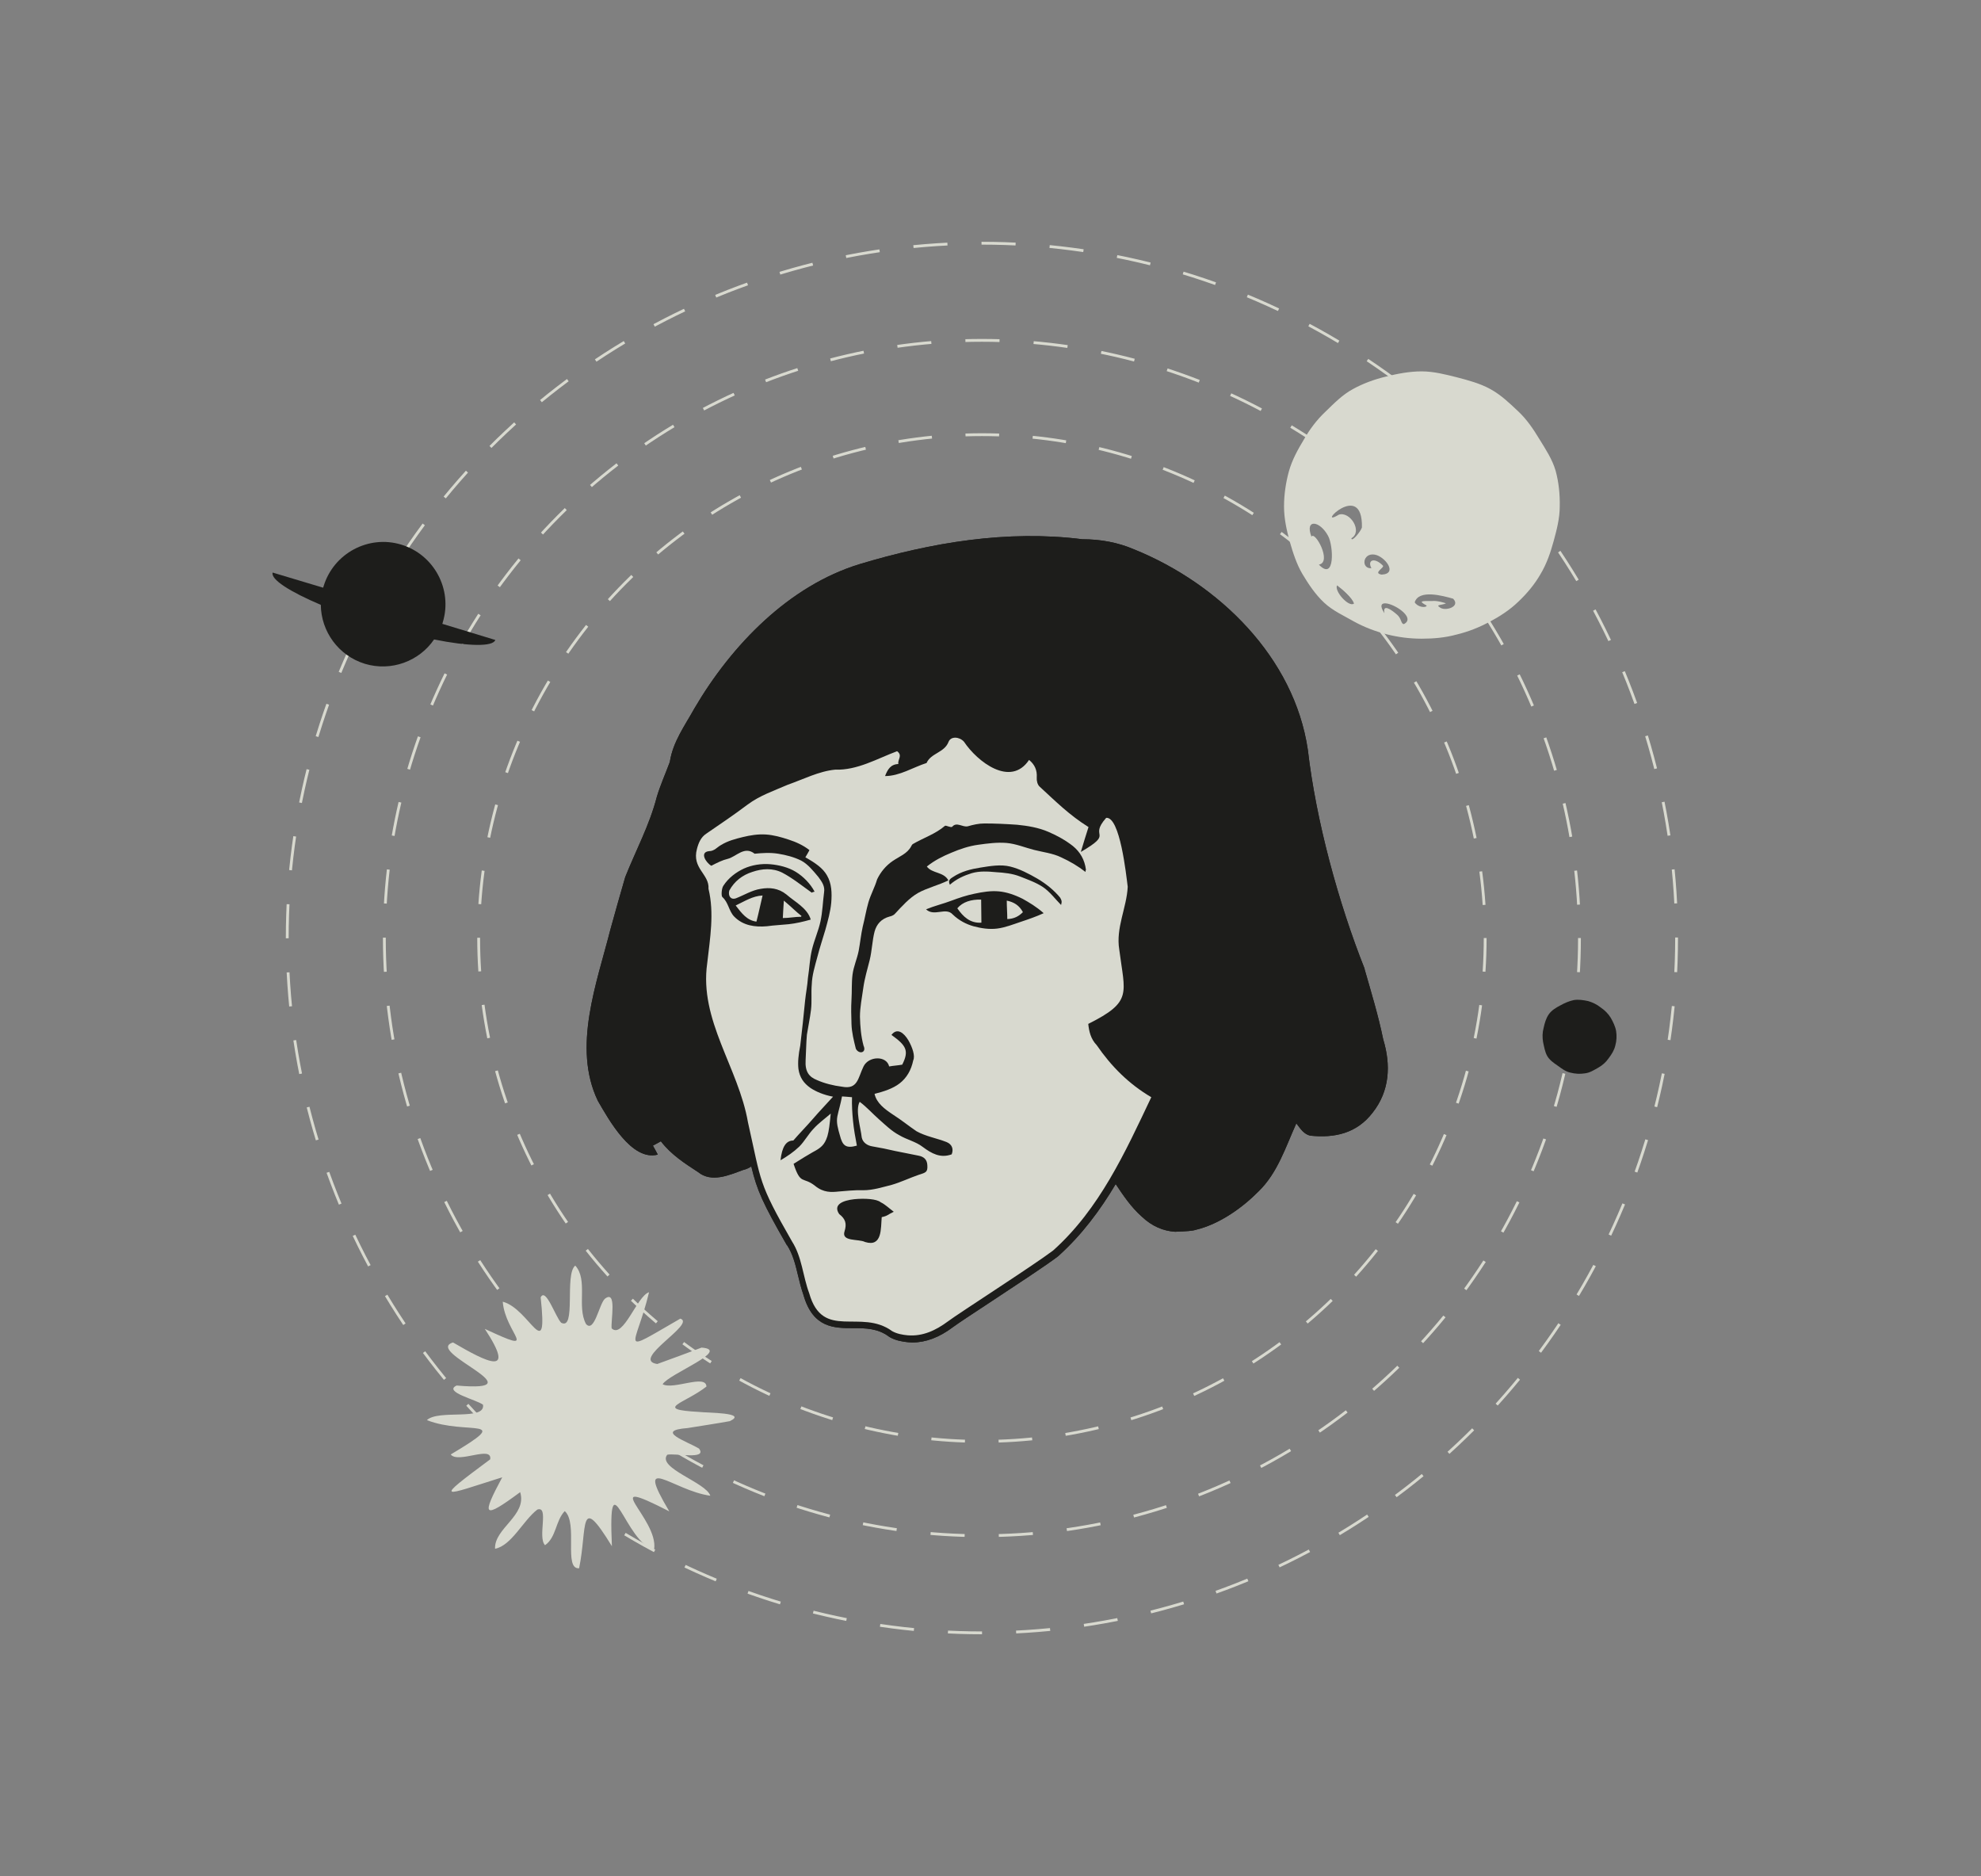 <?xml version="1.0" encoding="utf-8"?>
<!-- Generator: Adobe Illustrator 27.5.0, SVG Export Plug-In . SVG Version: 6.00 Build 0)  -->
<svg version="1.1" id="Layer_1" xmlns="http://www.w3.org/2000/svg" xmlns:xlink="http://www.w3.org/1999/xlink" x="0px" y="0px"
	 viewBox="0 0 773.1 732" style="enable-background:new 0 0 773.1 732;" xml:space="preserve">
<rect x="0" y="0" width="773.1" height="732" fill="#808080" stroke="none"/>
<style type="text/css">
	.st0{fill:none;stroke:#D8D9CF;stroke-width:1.104;stroke-miterlimit:10;stroke-dasharray:13.306,13.306;}
	.st1{fill:none;stroke:#D8D9CF;stroke-width:1.104;stroke-miterlimit:10;stroke-dasharray:13.323,13.323;}
	.st2{fill:none;stroke:#D8D9CF;stroke-width:1.104;stroke-miterlimit:10;stroke-dasharray:13.13,13.13;}
	.st3{fill:#1D1D1B;}
	.st4{fill:#FFFFFF;}
	.st5{fill:#D8D9CF;}
</style>
<g>
	<circle class="st0" cx="383.2" cy="366" r="271.1"/>
</g>
<g>
	<circle class="st1" cx="383.2" cy="366" r="233.2"/>
</g>
<g>
	<circle class="st2" cx="383.2" cy="366" r="196.4"/>
</g>
<g>
	<g>
		<g>
			<g id="cara_00000005952767849303784010000008222133850495860613_">
				<path class="st3" d="M539.8,405.5c-1.9-9.3-4.7-18.4-7.3-27.5l0.1,0.1c-10.3-25.9-19-57.9-22.2-85.5
					c-5.3-36.1-34.7-64.8-67.7-78.2c-6.5-2.8-13.3-4-20.3-4c-29.4-3.7-59,1.3-86.9,9.7c-27.5,8.4-49.9,31.4-64.5,56.3
					c-3.7,6.7-8.4,13-9.6,20.9c-1.7,4.6-3.7,9-5.1,13.7c-2.8,10.9-8.2,20.9-12.3,31.2c-2,6.8-3.9,13.7-5.8,20.5
					c-5.3,20.9-14.9,45.9-4.9,66.8c4.2,7.2,13.2,23.7,23.4,21c-0.6-1.2-1.2-2.2-1.9-3.5c1.1-0.6,2.1-1.1,3.1-1.7
					c4.1,5.3,9.3,8.6,14.5,12c5.3,4.3,12.1,1.2,17.6-0.8c1.3-0.3,2.3-0.8,3.2-1.4c2.2,9.3,4.5,14.4,13.8,30.6l0.1,0.1l0.1,0.1
					c2.2,3.4,3.2,7.4,4.2,11.6c0.6,2.6,1.3,5.3,2.2,7.9c3.7,12.8,12,12.8,19.3,12.8c5,0,9.7,0.1,14,3.3l0.1,0.1l0.2,0.1
					c2.4,1.4,5.2,1.8,7.2,2c0.5,0,1,0.1,1.6,0.1c5.3,0,10.6-2,15.9-6c1.6-1.2,7.6-5.2,14.5-9.7c10.3-6.8,22.2-14.6,26.6-18l0.1-0.1
					l0.1-0.1c9-8.1,16.2-17.8,22.2-27.9c3,4.5,6.1,9.1,10.2,12.7c4,3.8,8.4,5.6,13,5.9c4.7-0.2,6.7-0.3,8.2-0.8
					c9.2-2.2,18.2-8.7,24.4-15c7.4-7.2,10.5-17.2,14.7-26.5c1.6,2.1,2.9,4.2,5.4,4.8c9.6,1,18.2-0.9,24.4-9
					C542.3,425.7,542.9,415.7,539.8,405.5z"/>
				<path class="st4" d="M272,331.2c0.6-2.3,1.5-4.5,3.6-5.9c5.4-3.7,10.9-7.4,16.2-11.4c4.7-3.5,10.3-5.4,15.6-7.7
					c6-2.1,12.2-5.3,18.5-5.9c8.7,0.3,16.4-4.3,24.2-7.2c2.3,1.7,0.1,3.3,0.5,5c-3,0.1-4.2,2.1-5.2,4.7c5.7,0,10.9-3.4,16.2-5.1
					c1.7-3.9,7-4,8.6-8.3c0.9-2.2,4.2-2,6,0c5.2,7.8,18.2,17.9,25.4,7.1c2.2,1.8,3.2,4,3,6.9c-0.1,1.2,0.3,2.8,1.1,3.5
					c6.4,5.9,11.6,11.1,19.1,15.8c-0.9,2.9-1.9,5.9-3,9.7c13.4-7.8,2.8-5.3,9.9-13.3c5.4-0.5,7.8,22.2,8.4,26.9
					c-0.4,8.2-4.7,16-3.3,24.5c2.2,17.3,5.3,20.3-12.1,29c0.3,2.8,0.9,5.8,3.3,8.3c5.7,8.3,12.6,15.2,21.3,20.3
					c-10.2,21.5-20.2,43.6-38.3,59.8c-7.5,5.7-37,24.6-41.1,27.7c-4.6,3.4-9.7,5.9-15.7,5.4c-2.1-0.2-4.2-0.6-6-1.6
					c-12.3-9-27.1,3.8-32.4-14.8c-2.5-6.7-2.8-14.1-6.7-20.2c-13.3-23.2-11.9-23-17.2-46.5c-3.7-21.4-19.1-39.8-15.9-62.1
					c1.1-9.7,2.8-19.5,0.5-29C276.9,341,269.9,338.9,272,331.2z"/>
				<g>
					<g>
						<g>
							<path class="st3" d="M347.8,415.6c1.6-0.3,2.3-0.3,3.9-0.5c2.8-5.5,2.3-7.5-3.3-11.6c2.2-2.9,4.2-0.6,5.9,2.4
								c1.6,2.8,2.5,5.9,1.7,7.7c-0.8,3.9-2.5,6.6-5.3,8.7c-2.8,2.1-6.1,3.4-9.7,4.3c0.8,3.6,3.7,6.5,7.2,8.6
								c3.3,2.1,7.2,3.4,10,5.3c3.6,2,7.6,3.3,11.4,4.8c2.2,0.9,2.8,3.1,2,5.2c-4.4,1.6-8.2-0.1-11.6-2.8c-2.7-2.1-5.7-3.8-8.6-5.4
								c-3-1.6-5.6-3.6-8-5.8c-2.5-2.2-5-4.2-7.6-6.2c-1.8,3.2,1.3,9.4,1.6,13.2c0.4,2,1.1,3.3,3.3,3.7c3,0.5,5.9,1.6,8.8,2.2
								s6,0.9,9,1.5c2.2,0.4,3.1,1.6,3.3,3.6c0.2,2.8-0.3,2.8-3.1,3.7c-3.5,1.2-7.1,2.6-10.6,3.6c-3.6,0.9-7.2,2.4-10.9,2.4
								c-3.8-0.1-6.7,0.3-9.6,0.6c-2.8,0.3-5.8,0.3-9.1-2.4c-4.8-3.8-6.1,0.1-8.8-8.5c3.3-2.1,6-3.1,8-4.1c3.2-1.7,4.2-3.3,5.2-6.7
								c0.6-2,1.2-4.5,1.6-8.5c-2.3,2-4.6,3.6-6.6,5.7c-2.1,2.2-3.8,4.7-5.9,6.7c-2.2,2.1-4.1,4-6.8,5.5c0.6-5.3,1.9-7.5,4.7-7.5
								c2.5-2.9,4.9-5.7,7.4-8.5c2.4-2.8,5.3-5.7,7.8-8.6c-3.7-0.7-6.8-1.7-9-3.2c-2.7-1.9-3.9-4.4-4.3-7.8c-0.3-2.6-1-5.8-0.3-9.3
								c0.3-2.9,0.7-5.9,1-8.8c0.3-2.9,1.1-5.8,1.5-8.7s0.9-5.9,1.1-8.8c0.6-3.8,1.8-7.3,2.7-10.9c0.9-3.7,1.6-7.4,2.4-11
								c0.8-3.7,1-7.5,1.5-11.3c0.4-2.4,0.1-4.7-1.4-6.6c-2.1-2.5-5.1-3.7-7.8-5.1c-2.8-1.4-5.6-2.3-8.7-2.8
								c-3.1-0.4-6.3-0.4-9.4-0.1c-4-3.2-7.1-0.1-10.4,0.8c-2.1,0.5-3.9,2.1-6.3,3.3c-2.1-1.2-4.7-5.1-0.9-5.6
								c2.1,0,3.7-0.7,5.3-1.6c2.6-1.6,5.2-3.1,8.1-3.9c2.9-0.7,5.9-0.9,9-0.8c3,0.2,6,0.5,8.9,1.5s5.1,2.7,7.5,4.5
								c-0.5,0.9-0.5,1.5-0.9,2.2c3.9,2.2,6.3,4.7,7.8,7.3c1.9,3.2,2.4,6.6,2.2,10.4c-0.3,3.4-0.9,7.1-1.9,10.7
								c-1,3.4-1.9,7.1-2.8,10.6c-1,3.7-2.7,7.2-2.8,10.6c-0.3,3.3,0,6.6-0.4,9.9c-0.4,3.3-0.6,6.6-0.9,9.8
								c-0.3,3.3-0.9,6.6-1.2,9.8c-0.3,4.6,1.3,7.3,4.3,8.6c2.9,1.3,6.9,0.9,10.3,1.3c6.2,1.2,6.8-2.4,9-6.9
								C339.7,412.4,346.9,411.2,347.8,415.6z M329.4,428.2c-0.5,2.8-1.7,4.9-2.2,7.3c-0.5,2.5-0.9,4.9,0,7.7c1,3.9,3,5,7.2,3.9
								c-0.6-3.1-1-6.6-1.2-9.7c-0.3-3.1-0.5-6.3-0.3-9.5C331.3,427.8,330.3,428.2,329.4,428.2z M347.6,420.3
								c-2-0.4-2.5-0.8-2.8,1.3C346.4,422,346.8,422.2,347.6,420.3z"/>
						</g>
						<g>
							<path class="st3" d="M423.1,341c-2.8-2.2-5.8-4.5-9.1-6c-3.3-1.6-6.7-2.9-10.3-3.9c-3.5-0.9-7.2-2.1-10.9-2.3
								c-3.7-0.3-7.5,0-11.1,0.5c-3.7,0.5-7.2,1.6-10.7,3.1c-3.4,1.4-6.7,3.4-9.6,5.8c2.1,2.8,6.2,1.8,8,5.3
								c-3.8,1.9-7.2,3.9-10.9,5.9c-3.5,2-6.6,4.6-9.6,7.7c-0.4,0.4-1.4,0.9-2,1c-3.3,0.9-4.7,2.8-5.6,5.8
								c-0.9,3.5-2.1,7.2-2.9,10.9c-0.9,3.6-1.6,7.3-2.1,11c-0.5,3.7-0.5,7.5-0.4,11.2c0.1,3.8,0.8,7.3,1.7,10.9
								c1.3,2.8-2.8,3.9-3.9,1.6c-0.8-3.2-1.2-6.4-1.4-9.6c-0.1-3.2-0.4-6.4-0.3-9.6c0.2-3.2,0.2-6.4,0.6-9.6
								c0.4-3.2,1.6-6.2,2.2-9.4s1.1-6.3,1.9-9.4c0.8-3.1,0.9-6.4,1.8-9.5s2.3-6,3.4-9c1.4-2.9,3.6-5.2,6.2-6.9
								c2.6-1.8,5.3-3.3,6.9-6.1c0.2-0.3,0.9-0.2,1.2-0.3c4.1-2.4,8.4-4.6,12.1-7.8c0.5-0.2,2.4,1,2.8,0.7c1.7-2.1,4.3,0.5,6.3-0.1
								c2.1-0.6,4.2-0.8,6.5-0.7c4.2,0,8.4,0.1,12.6,0.4c4.1,0.4,8.4,0.9,12.3,2.6c3.3,1.4,6.8,3.1,9.6,5.4c2.8,2.3,4.6,5.4,5.1,9.3
								C423.5,340.1,423.3,340.7,423.1,341z"/>
						</g>
						<g>
							<path class="st3" d="M316.4,349c-3.8-2.7-7-6.6-11-8.8c-3.8-1.9-8.3-1.9-12-0.7c-3.8,1.2-7.4,3.9-9.4,7.6c-0.5,2,1,3.7,3.1,3
								c3.1-1.2,6.5-2.5,9.7-3c3.4-0.6,6.3-0.1,9.4,2.4c3.3,2.9,8.8,4.7,10,9.1c-2.8,0.8-5.9,1-8.7,1.4c-2.8,0.3-5.7,0.4-8.5,0.8
								c-4.6,0.4-8.6-0.4-12.1-4.1c-2.1-2.2-2.8-5-5.1-7.1c-0.5-0.5,0.5-2.7,1.2-3.8c2-3.1,4.2-5.7,7.2-7.1
								c3.1-1.4,6.7-1.8,10.2-1.6c3.4,0.3,6.9,1.2,9.9,3c2.9,1.8,5.4,4.4,7.2,7.5C317.2,348.2,316.6,348.8,316.4,349z M294.7,358.9
								c0.9-3.4,2.2-6.4,3-9.7c-3.9,0.2-7.6,2.2-11.2,4C289,356.3,291.1,358.4,294.7,358.9z M306,352.2c-0.2,2.8-0.6,4.5-0.7,6.2
								c2.5,0,5-0.2,7.2-0.2c0.1-0.3,0.5-1,0.6-1.3C311.2,355.4,308.9,354.5,306,352.2z"/>
						</g>
						<g>
							<path class="st3" d="M406.8,356.3c-2.8,1.3-5.4,2.7-8.4,3.7c-3,1-6.1,2.1-9.2,2.4c-3.2,0.4-6.4,0.1-9.4-0.8
								c-2.8-0.8-5.3-2.6-7.8-5c-2.7-3-6.6,1.2-9.7-1.7c3.1-1.3,5.6-3.2,8.5-4.2c3.2-1.2,6.5-1.9,9.5-2.5c3.3-0.7,6.6-0.6,9.7-0.3
								c3,0.3,5.9,1.6,9,3.2C401.5,352.4,404,353.8,406.8,356.3z M383.2,350.6c-3.9-0.1-7.2,1.3-9.4,3.7c2.3,3.3,4.6,5.8,9,5.5
								C382.9,356.5,383.2,353.7,383.2,350.6z M399.7,355.9c-1.4-2.6-3.8-3.7-6.7-4.3c0,2.5,0.1,4.5,0.1,7
								C395.8,358.4,398,357.6,399.7,355.9z"/>
						</g>
						<g>
							<path class="st3" d="M349.1,472.9c-2.4,1.1-3.6,0.9-5.9,1.6c-0.4,4.3,1.2,12.2-5.5,10.1c-2.5-1.3-9,0.3-7.6-4
								c0.9-2.9,0-5.1-2.5-7c-2.5-3.7,1.3-5.3,5.9-5.7c4.1-0.4,8.4,0.4,10,1.7C345.1,470.4,347.1,471.4,349.1,472.9z"/>
						</g>
						<g>
							<path class="st3" d="M414.1,353.1c-2.2-2.2-4.5-5-7.2-6.8c-2.7-1.8-5.8-3-8.7-4.2c-3-1.2-6.2-1.9-9.4-2.2
								c-3.2-0.3-6.5-0.3-9.6,0.7c-2.9,0.9-5.9,2-8.5,4.1c-0.9-1.8,0.5-1.6,1.5-2.2c3.3-2.2,6.7-4.4,10.4-4.9
								c3.8-0.6,7.8-0.1,11.6,0.8c3.7,0.9,7.3,2.6,10.6,4.6c3.4,2,6,4.7,8.4,7.8C413.8,351.5,414.5,351.7,414.1,353.1z"/>
						</g>
					</g>
				</g>
			</g>
			<g id="cara_00000063621757682501715900000008622964371796477076_">
				<path class="st3" d="M539.8,405.5c-1.9-9.3-4.7-18.4-7.3-27.5l0.1,0.1c-10.3-25.9-19-57.9-22.2-85.5
					c-5.3-36.1-34.7-64.8-67.7-78.2c-6.5-2.8-13.3-4-20.3-4c-29.4-3.7-59,1.3-86.9,9.7c-27.5,8.4-49.9,31.4-64.5,56.3
					c-3.7,6.7-8.4,13-9.6,20.9c-1.7,4.6-3.7,9-5.1,13.7c-2.8,10.9-8.2,20.9-12.3,31.2c-2,6.8-3.9,13.7-5.8,20.5
					c-5.3,20.9-14.9,45.9-4.9,66.8c4.2,7.2,13.2,23.7,23.4,21c-0.6-1.2-1.2-2.2-1.9-3.5c1.1-0.6,2.1-1.1,3.1-1.7
					c4.1,5.3,9.3,8.6,14.5,12c5.3,4.3,12.1,1.2,17.6-0.8c1.3-0.3,2.3-0.8,3.2-1.4c2.2,9.3,4.5,14.4,13.8,30.6l0.1,0.1l0.1,0.1
					c2.2,3.4,3.2,7.4,4.2,11.6c0.6,2.6,1.3,5.3,2.2,7.9c3.7,12.8,12,12.8,19.3,12.8c5,0,9.7,0.1,14,3.3l0.1,0.1l0.2,0.1
					c2.4,1.4,5.2,1.8,7.2,2c0.5,0,1,0.1,1.6,0.1c5.3,0,10.6-2,15.9-6c1.6-1.2,7.6-5.2,14.5-9.7c10.3-6.8,22.2-14.6,26.6-18l0.1-0.1
					l0.1-0.1c9-8.1,16.2-17.8,22.2-27.9c3,4.5,6.1,9.1,10.2,12.7c4,3.8,8.4,5.6,13,5.9c4.7-0.2,6.7-0.3,8.2-0.8
					c9.2-2.2,18.2-8.7,24.4-15c7.4-7.2,10.5-17.2,14.7-26.5c1.6,2.1,2.9,4.2,5.4,4.8c9.6,1,18.2-0.9,24.4-9
					C542.3,425.7,542.9,415.7,539.8,405.5z"/>
				<path class="st5" d="M272,331.2c0.6-2.3,1.5-4.5,3.6-5.9c5.4-3.7,10.9-7.4,16.2-11.4c4.7-3.5,10.3-5.4,15.6-7.7
					c6-2.1,12.2-5.3,18.5-5.9c8.7,0.3,16.4-4.3,24.2-7.2c2.3,1.7,0.1,3.3,0.5,5c-3,0.1-4.2,2.1-5.2,4.7c5.7,0,10.9-3.4,16.2-5.1
					c1.7-3.9,7-4,8.6-8.3c0.9-2.2,4.2-2,6,0c5.2,7.8,18.2,17.9,25.4,7.1c2.2,1.8,3.2,4,3,6.9c-0.1,1.2,0.3,2.8,1.1,3.5
					c6.4,5.9,11.6,11.1,19.1,15.8c-0.9,2.9-1.9,5.9-3,9.7c13.4-7.8,2.8-5.3,9.9-13.3c5.4-0.5,7.8,22.2,8.4,26.9
					c-0.4,8.2-4.7,16-3.3,24.5c2.2,17.3,5.3,20.3-12.1,29c0.3,2.8,0.9,5.8,3.3,8.3c5.7,8.3,12.6,15.2,21.3,20.3
					c-10.2,21.5-20.2,43.6-38.3,59.8c-7.5,5.7-37,24.6-41.1,27.7c-4.6,3.4-9.7,5.9-15.7,5.4c-2.1-0.2-4.2-0.6-6-1.6
					c-12.3-9-27.1,3.8-32.4-14.8c-2.5-6.7-2.8-14.1-6.7-20.2c-13.3-23.2-11.9-23-17.2-46.5c-3.7-21.4-19.1-39.8-15.9-62.1
					c1.1-9.7,2.8-19.5,0.5-29C276.9,341,269.9,338.9,272,331.2z"/>
				<g>
					<g>
						<g>
							<path class="st3" d="M347,416.1c1.6-0.3,3.5-0.4,5.1-0.7c2.8-5.5,1.5-7.5-4.2-11.6c2.2-2.9,4.8-0.9,6.6,2.1
								c1.6,2.8,2.7,6.1,1.9,7.8c-0.8,3.9-2.6,6.9-5.3,9s-6.3,3.2-9.8,4.1c0.8,3.6,3.9,5.9,7.2,8.1c3.3,2.1,6.5,4.7,9.2,6.5
								c3.6,2,7.9,2.7,11.7,4.2c2.2,0.9,2.8,2.8,2,4.8c-4.4,1.6-7.8-0.3-11.3-2.9c-2.7-2.1-6.2-2.8-9.2-4.6c-3-1.6-5.4-4-7.8-6.1
								c-2.5-2.2-4.9-4.9-7.6-6.9c-1.8,3.2,0.4,10.1,0.8,13.9c0.4,2,2.2,3.2,4.2,3.5c3,0.5,5.9,1.1,8.9,1.8c2.9,0.6,5.9,1.2,9,1.8
								c2.2,0.4,3.4,1.6,3.5,3.7c0.2,2.8-0.6,2.9-3.4,3.8c-3.5,1.2-7,2.9-10.5,3.9c-3.6,0.9-7.2,2.1-11.1,2.1
								c-3.8-0.1-6.7,0.3-9.6,0.5c-2.8,0.3-5.9,0.5-9.2-2.2c-4.8-3.8-5.6-0.1-8.4-8.6c3.3-2.1,5.5-3.4,7.4-4.5
								c3.2-1.7,4.7-2.8,5.8-6.3c0.6-2,0.9-4.7,1.3-8.8c-2.3,2-4.7,3.7-6.7,5.9c-2.1,2.2-3.5,4.9-5.6,7c-2.2,2.1-4.7,3.8-7.3,5.3
								c0.6-5.3,2.2-7.7,5-7.7c2.5-2.9,5.1-5.5,7.6-8.4c2.4-2.8,5.3-5.8,7.9-8.7c-3.7-0.7-6.7-2-8.8-3.4c-2.7-1.9-4.2-4.1-4.7-7.4
								c-0.3-2.6,0-5.6,0.7-9.1c0.3-2.9,0.7-5.9,1-8.8c0.3-2.9,0.6-5.9,0.9-8.8c0.3-2.9,0.9-5.9,1.1-8.8c0.6-3.8,0.7-7.5,1.6-11.2
								c0.9-3.7,2.5-7.2,3.3-10.9c0.8-3.7,0.9-7.5,1.4-11.3c0.4-2.4-0.8-4.1-2.2-6c-2.1-2.5-4.1-5-6.7-6.4c-2.8-1.4-5.9-2.2-9-2.7
								s-6.1-0.3-9.2,0c-4-3.2-7.2,1.2-10.5,2c-2.1,0.5-4.1,1.5-6.4,2.7c-2.1-1.2-4.7-5.3-0.9-5.7c2.1,0,3.2-1.6,4.7-2.4
								c2.6-1.6,5.6-2.4,8.5-3.1c2.9-0.7,5.9-1.2,9-1c3,0.2,5.9,1,8.9,2c2.8,0.9,5.7,2.2,8.1,4.1c-0.5,0.9-1.1,2-1.6,2.8
								c3.9,2.2,6.8,4.2,8.4,7c1.9,3.2,2,7,1.7,10.7c-0.3,3.4-1.3,7-2.3,10.6c-1,3.4-2.2,7-3.1,10.5c-1,3.7-2.1,7.3-2.2,10.8
								c-0.3,3.3,0.1,6.6-0.3,9.9c-0.4,3.3-1.1,6.5-1.6,9.7c-0.3,3.3-0.3,6.6-0.5,9.9c-0.3,4.6,1.4,6.6,4.4,7.8
								c2.9,1.3,6.5,2.2,9.8,2.6c6.2,1.2,6.2-3.4,8.4-7.9C339,412,346,411.8,347,416.1z M328.6,427.8c-0.5,2.8-1.3,5.3-1.8,7.7
								c-0.5,2.5,0.2,4.8,1,7.6c1,3.9,2.3,5.1,6.6,3.9c-0.6-3.1-1.2-6.5-1.5-9.6c-0.3-3.1-0.5-6.1-0.4-9.3
								C330.8,428,329.5,427.8,328.6,427.8z"/>
						</g>
						<g>
							<path class="st3" d="M423.6,340.2c-2.8-2.2-6-4.1-9.5-5.7c-3.3-1.6-7.1-2-10.6-2.9c-3.5-0.9-7.1-2.4-10.7-2.7
								c-3.7-0.3-7.4,0.2-11,0.7c-3.7,0.5-7.2,1.7-10.5,3.1c-3.4,1.4-6.6,3-9.6,5.4c2.1,2.8,6.6,2,8.4,5.4
								c-3.8,1.9-8.2,2.9-11.8,4.9c-3.5,2-6.3,5.2-9.2,8.3c-0.4,0.4-1.3,0.8-1.9,0.9c-3.3,0.9-5.1,3-5.9,5.9
								c-0.9,3.5-1,7.4-1.9,11.1c-0.9,3.6-2,7.2-2.5,10.9c-0.5,3.7-1.3,7.5-1.3,11.2c0.1,3.8,0.4,7.6,1.4,11.3
								c1.3,2.8-1.8,3.5-3,1.2c-0.8-3.2-1.6-6.4-1.7-9.6c-0.1-3.2-0.2-6.4,0-9.6c0.2-3.2,0-6.5,0.4-9.7c0.4-3.2,1.8-6.2,2.4-9.3
								c0.6-3.2,0.9-6.4,1.6-9.5c0.8-3.1,1.3-6.3,2.2-9.4c0.9-3.1,2.5-5.9,3.4-9c1.4-2.9,3.4-5.3,6-7.1c2.6-1.8,5.8-2.9,7.3-5.8
								c0.2-0.3,0.3-0.7,0.7-0.9c4.1-2.4,8.8-3.9,12.5-7.1c0.5-0.2,2.2,0.8,2.8,0.4c1.7-2.1,4.1,0.3,6.1-0.2
								c2.1-0.6,4.2-1.1,6.5-1.1c4.2,0,8.4,0.2,12.7,0.5c4.1,0.4,8.4,1.1,12.3,2.8c3.3,1.4,6.7,3.3,9.5,5.5c2.8,2.3,4.6,5.3,5.1,9.3
								C423.4,340.1,423.8,340,423.6,340.2z"/>
						</g>
						<g>
							<path class="st3" d="M316.8,348.3c-3.8-2.7-7.5-5.7-11.5-7.8c-3.8-1.9-7.9-1.6-11.7-0.3c-3.8,1.2-7,3.6-9,7.3
								c-0.5,2,0.5,3.7,2.6,3c3.1-1.2,6.3-3.2,9.7-3.7c3.4-0.6,6.9-0.3,10,2.2c3.3,2.9,8.2,5.3,9.5,9.8c-2.8,0.8-5.8,1.5-8.6,1.8
								s-5.7,0.4-8.5,0.8c-4.6,0.4-9.3-0.2-12.8-3.8c-2.1-2.2-2.2-5.5-4.6-7.6c-0.5-0.5-0.3-3.4,0.4-4.4c2-3.1,5-5.3,8-6.7
								c3.1-1.4,6.8-2,10.3-1.7c3.4,0.3,7.1,1.2,10,3c2.9,1.8,5.6,4.5,7.3,7.7C317.6,348,317,348.1,316.8,348.3z M295.2,359.6
								c0.9-3.4,1.6-6.9,2.4-10.2c-3.9,0.2-6.9,2.2-10.5,3.9C289.5,356.4,291.5,359.1,295.2,359.6z M305.9,351.4
								c-0.2,2.8-0.3,5.1-0.4,6.8c2.5,0,4.8-0.5,7.1-0.5c0.1-0.3,0.1,0,0.2-0.3C310.7,355.8,308.7,353.7,305.9,351.4z"/>
						</g>
						<g>
							<path class="st3" d="M407.3,356.3c-2.8,1.3-6,2.4-9,3.4c-3,1-6,2.2-9.1,2.6c-3.2,0.4-6.3-0.1-9.3-0.9
								c-2.8-0.8-5.6-2.2-8.1-4.6c-2.7-3-7.2,1-10.4-2c3.1-1.3,6.8-2.2,9.7-3.3c3.2-1.2,6.2-2.2,9.2-2.8c3.3-0.7,6.4-1.2,9.6-0.9
								c3,0.3,6,1.3,9.2,2.9C401.6,352.1,404.5,353.8,407.3,356.3z M382.9,351c-3.9-0.1-7.2,0.9-9.3,3.4c2.3,3.3,5,5.9,9.4,5.6
								C383,356.6,382.9,354.1,382.9,351z M399.2,355.9c-1.4-2.6-3.4-3.9-6.3-4.5c0,2.5,0.2,4.8,0.2,7.2
								C395.7,358.5,397.5,357.6,399.2,355.9z"/>
						</g>
						<g>
							<path class="st3" d="M348.8,472.8c-2.4,1.1-2.3,1.6-4.7,2.1c-0.4,4.3,0.3,11.8-6.5,9.7c-2.5-1.3-9.4,0-8-4.2
								c0.9-2.9,0.4-4.8-2.1-6.7c-2.5-3.7,1.4-5.3,5.9-5.8c4.1-0.4,8.8-0.1,10.3,1.2C345.4,469.9,346.8,471.3,348.8,472.8z"/>
						</g>
						<g>
							<path class="st3" d="M414.1,353.1c-2.2-2.2-4.4-5.2-7.1-7c-2.7-1.8-5.9-2.9-8.9-4.1c-3-1.2-6.3-1.5-9.4-1.7
								c-3.2-0.3-6.4-0.5-9.5,0.4c-2.9,0.9-5.9,2.2-8.5,4.5c-0.9-1.8,0.3-2.4,1.2-3c3.3-2.2,7-3.1,10.8-3.7
								c3.8-0.6,7.8-1.3,11.5-0.4c3.7,0.9,7.3,2.8,10.6,4.7c3.4,2,6.5,4.5,8.9,7.4C414.3,351.2,414.5,351.7,414.1,353.1z"/>
						</g>
					</g>
				</g>
			</g>
		</g>
	</g>
</g>
<g>
	<g>
		<path class="st5" d="M268.3,557.2c5.5-0.9,11-1.7,16.5-2.7c7.3-3.4-8.9-3.2-12-3.6c-18.2-1-5.5-3.3,2.9-9.9
			c-0.2-5-12.9,1.4-17.1-0.9c2.3-4,27-13.4,15.2-14.3c-5.8,2.2-11.5,4.3-17.3,6.4c-10.7-1.6,15.4-15.7,9-17.7
			c-25,14.4-17.5,11.7-12.2-10.3c-4.7,1.4-10.1,18.4-14.6,14.1c-0.4-2.9,2.2-15.4-2.7-11.5c-2.2,2.2-4.1,13.4-7.3,9.8
			c-3.7-6.8,0.9-17.2-4.2-22.8c-4.3,3.4,0.5,25.5-5.5,22.3c-2.2-2.2-6-13.9-8-9.9c2.9,26.9-4.3,4.4-14.8,1.7c1,12.6,15.3,21-7,10.6
			c12.5,19,0.8,13-12.4,5.3c-11.7,3.5,34.4,19.7,1.4,16.8c-5.4,2.5,8,5.6,10.3,7.5c1,6.4-17.4,1.7-21.9,6
			c15.5,6.1,34.7-1.7,9.3,13.4c2.9,3.7,16.3-3.7,15.4,1.9c-22.6,16.8-18.8,14.4,4.7,7c-8.2,15.3-7.6,16.6,7,5.8
			c2.8,9.1-10.2,14.1-9.8,22.1c6.5-1.3,10.9-11,16.5-15.3c4.7-1.6,0,10.8,3,13.9c4.4-3,4.1-9.6,7.7-13.3c5.3,4.7-0.6,22.8,5.6,22.3
			c3.3-15.9-0.3-30,12.8-8.6c-1.6-36.2,5.4-0.5,16.5,1.1c1.7-12-23.2-29.6,5.9-14.7c-14-23.5,1.4-8.1,16-6.1
			c-1.6-5.2-20.9-10.8-16.8-16c3-0.7,15.8,2.1,12.4-2.4C267.9,562.3,255.3,558.2,268.3,557.2z"/>
	</g>
</g>
<path class="st5" d="M607.1,183.7c-1.3-4.5-3.9-8.4-6.3-12.3c-2.4-4-5-7.8-8.3-10.9c-3.4-3.2-6.7-6.4-10.9-8.7
	c-4-2.2-8.5-3.4-13.1-4.6c-4.4-1.1-9-2.3-13.7-2.3c-4.7,0-9.4,0.9-13.8,2c-4.6,1.1-9,2.7-13,4.9c-4.1,2.2-7.4,5.6-10.7,8.8
	c-3.4,3.2-6.1,6.8-8.4,10.8c-2.4,4-4.6,7.9-5.9,12.5c-1.2,4.4-1.9,9-1.9,13.7c0,4.7,1,9.2,2.2,13.6c1.3,4.5,2.7,8.9,5,12.8
	c2.4,4,5,7.9,8.4,11.1c3.4,3.2,7.7,5.1,11.7,7.4c4,2.2,8.2,3.8,12.8,5c4.4,1.1,8.9,1.7,13.6,1.7c4.7,0,9.2-0.4,13.6-1.6
	c4.6-1.1,8.8-2.8,12.8-4.9c4.1-2.2,8-4.7,11.3-7.9c3.4-3.2,6.4-6.8,8.7-10.8c2.4-4,3.9-8.4,5.1-12.8c1.2-4.4,2.4-8.9,2.4-13.6
	C608.8,192.8,608.3,188.1,607.1,183.7z M514.7,220.3c5.3-0.9-1.6-13.4-2.9-10.9c-2.7-7.1,3.3-6.3,6.5-0.3
	C520.4,212.9,521.1,227,514.7,220.3z M521.8,228.4c2.1,1.6,5.9,4.7,6.6,7.1C526.4,237.1,520.6,230.6,521.8,228.4z M531.5,205.8
	c-0.4,1.5-4.1,6-4.1,4.2c4.5-2.6-0.5-10.6-4.9-9.2C512.9,206.6,531.9,186.7,531.5,205.8z M539.7,220.7c-3.3-3.4-6.2-2.2-4.5,1
	c-4.1,0.3-3.5-6.1,1.3-5.3c4,0.7,9.2,7.5,2.7,7.8C535.6,223.6,540.4,221.5,539.7,220.7z M547.9,243.5c-1.2,0-0.9-2.1-2.6-3.6
	c-2.5-2.2-5.8-4.4-5-0.6c-3.9-5.9,2.8-4.1,6.6-1.1C549.2,240,550.4,242.2,547.9,243.5z M561.8,236.9c-1.7-1,1.3-0.8,2.5-1.5
	c-0.9-0.3-3.5-1.1-5.4-0.9c-4.1,0-5.6-0.1-2.1,1.8c-0.4,1-3.6,0.6-4.7-1.3c1.6-5.1,10.8-2.6,15-1.4
	C570.2,236.8,563.7,238.7,561.8,236.9z"/>
<g>
	<path class="st3" d="M624.7,393.1c1.6,1.1,2.9,2.4,3.9,4c0.9,1.6,1.8,3.4,2.1,5.2c0.3,1.8,0.2,3.8-0.3,5.6c-0.4,1.8-1.4,3.4-2.6,5
		c-1.1,1.6-2.5,2.8-4.1,3.7c-1.6,0.9-3.3,2-5.2,2.2c-1.8,0.3-3.8,0.2-5.7-0.3c-1.8-0.4-3.4-1.6-4.9-2.7c-1.6-1.1-3.2-2.2-4.1-3.8
		c-0.9-1.6-1.2-3.6-1.6-5.4c-0.3-1.8-0.3-3.7,0.2-5.5c0.4-1.8,0.9-3.7,2-5.3c1.1-1.6,2.8-2.6,4.5-3.5c1.6-0.9,3.4-1.7,5.3-2.1
		c1.8-0.3,3.7,0,5.6,0.4C621.5,391.1,623.2,391.9,624.7,393.1z"/>
</g>
<path class="st3" d="M172.6,243.4c0.1-0.2,0.2-0.4,0.2-0.6c3.9-12.8-3.4-26.4-16.2-30.3c-12.8-3.9-26.4,3.4-30.3,16.2
	c-0.1,0.2-0.1,0.4-0.2,0.6l-19.7-5.9c-0.8,2.7,6.8,7.5,18.8,12.6c0.1,10.3,6.8,19.8,17.2,23c10.3,3.1,21.2-1,27-9.5
	c13.4,2.7,23,2.9,23.9,0.2L172.6,243.4z"/>
</svg>
